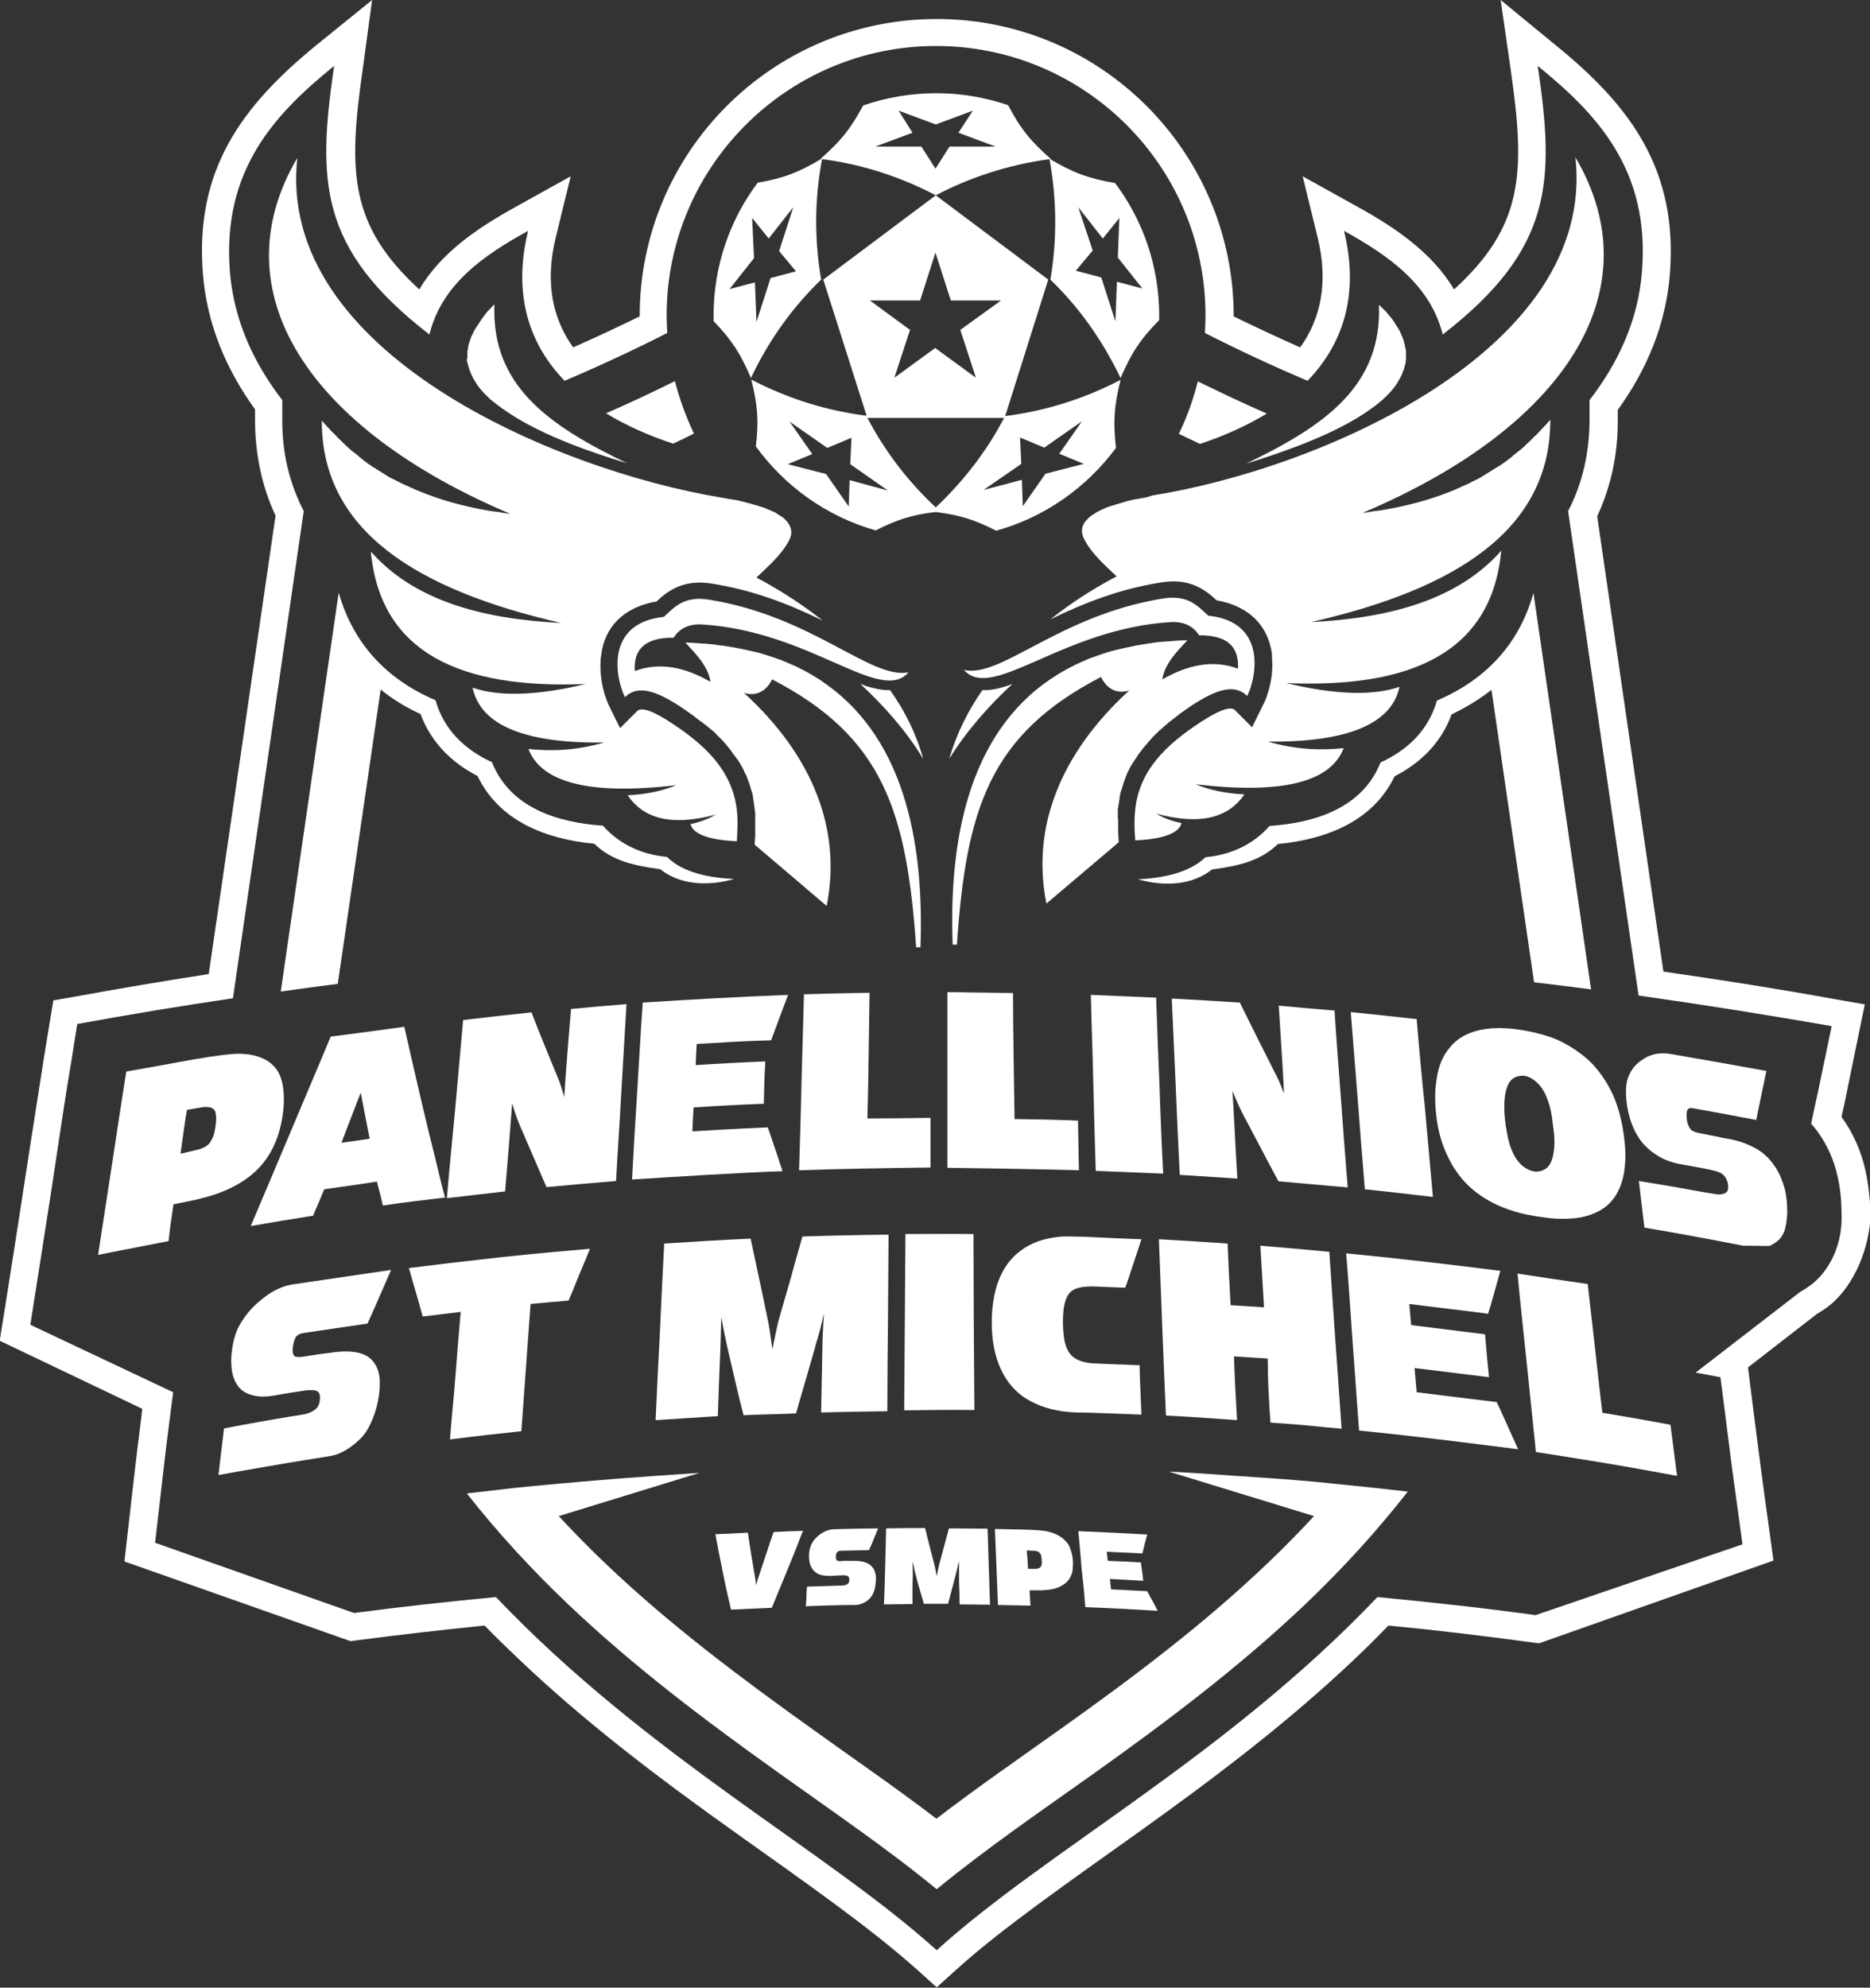 <?xml version="1.0" encoding="utf-8"?>
<!-- Generator: Adobe Illustrator 27.9.0, SVG Export Plug-In . SVG Version: 6.00 Build 0)  -->
<svg version="1.1" id="uuid-820def3a-f605-407e-a225-8978e2398b8a"
	 xmlns="http://www.w3.org/2000/svg" xmlns:xlink="http://www.w3.org/1999/xlink" x="0px" y="0px" viewBox="0 0 610.1 648.3"
	 style="enable-background:new 0 0 610.1 648.3;" xml:space="preserve">
<rect x="0" y="0" width="610.1" height="648.3" fill="#333333" stroke="none"/>
<style type="text/css">
	.st0{fill:#FFFFFF;}
</style>
<g id="uuid-1c80fa12-db9c-4ce1-8ca9-701eb3754ae9">
	<path class="st0" d="M608.6,381.7c-1.4-6.3-4-12.2-7.8-17.4c0.7-3.1,1.4-6.3,2-9.4l5.6-27.3l-9.1-1.6c-18.8-3.4-37.7-6.4-56.6-9.1
		l-21.6-148.5c4.5-9.7,6.8-20.3,6.7-31.5v-3.2c9.5-13.1,15.7-27.9,17-44.2c2.7-33.9-12.6-54.8-37.3-74.8L489.6,0l3.3,22.9
		c4.8,33.4,4.2,50.8-18.5,71.5c-7.1-11.9-18.9-20-31.4-26.9l-18-10l4.9,20c3.6,14.8,0.9,26.6-5.7,35.8c-7.3-3.2-14.5-6.6-21.7-10.1
		c0-0.1,0-0.1,0-0.1c0-53.5-43.4-96.9-96.9-96.9s-96.9,43.4-96.9,96.9c0,0.1,0,0.1,0,0.1c-7.2,3.5-14.4,6.9-21.7,10.1
		c-6.6-9.2-9.3-20.9-5.7-35.8l4.9-20l-18,10c-12.5,6.9-24.4,15-31.4,26.9c-22.7-20.8-23.3-38.2-18.5-71.5L121.4,0l-17.9,14.5
		c-24.7,20.1-40,40.9-37.3,74.8c1.3,16.3,7.5,31.1,17,44.2v3.2c0,11.3,2.2,21.9,6.7,31.5L68.1,317.7c-14.8,2.3-29.7,4.8-44.4,7.5
		l-6.3,1.1l-3.1,18.9c-1.6,10-3.1,20.1-4.7,30.1c-1.5,9.9-3.1,19.9-4.6,29.8l-3.1,19.7l-2,12.5l8.8,4.2l37.7,18l-0.3,2.8
		c-2,15.6-3.7,31.3-5.5,47l9.1,3.2l64.7,22.8l2.1-0.3c13.8-1.8,27.7-3.4,41.6-4.8c3.5,3.6,7.1,7.1,10.8,10.6
		c22.2,21.2,46.4,39.4,71.4,57.2c10.8,7.7,21.6,15.3,32.3,23.2c9.2,6.8,18.4,13.9,26.9,21.5l6.1,5.5l6.1-5.5
		c8.5-7.7,17.7-14.7,26.9-21.5c10.7-7.9,21.5-15.5,32.3-23.2c24.9-17.8,49.1-36,71.4-57.2c3.7-3.5,7.2-7,10.7-10.6
		c15.7,1.5,31.3,3.4,46.9,5.5l2.2,0.3l76.5-27c-2.2-15.9-4.4-31.9-6.4-47.9l-1.9-15.1l22.3-17.3c1.3-0.8,2.6-1.6,3.9-2.6
		c8.7-6.7,13.7-19.8,13.8-30.6C610.1,391,609.6,386.3,608.6,381.7L608.6,381.7z M598.8,408.2c-1.2,3.1-3,6-5.2,8.4h0l0,0
		c-0.9,0.9-1.8,1.8-2.8,2.5c-1.1,0.8-2.2,1.6-3.4,2.2l-34.2,26.4l8.1,1.5l1.7,13.2c0.7,5.5,1.4,11,2.1,16.5l3.4,24.8l-67.5,23.1
		c-16.7-2.3-33.9-4.2-51.6-5.9c-49.6,52.1-108.1,82.8-143.8,115.2c-35.7-32.3-94.2-63.1-143.8-115.2c-15.8,1.5-31.2,3.2-46.3,5.2
		l-64.9-22.9l2.8-24.3c0.6-5.2,1.2-10.3,1.9-15.5l1.2-9.3L9.9,432.1l4-25.5c1.6-10,3.1-19.9,4.6-29.9c1.5-10,3-20.1,4.7-30.1l2-12.6
		c16.9-3.1,33.8-5.9,50.8-8.4l23.1-158.9c-4.7-9.1-7.1-19.1-7-30l0-6.2c-9.5-12.3-15.8-26.2-17.1-41.9c-2.6-33.3,14.8-51.5,34-67.1
		c-5.4,37.4-5.2,59.6,31.1,87.6c4-16.3,17.6-25.8,32.2-33.8c-5.1,20.9,0.4,37,11.9,48.9c11.3-4.8,22.5-10,33.5-15.6
		c-0.1-1.9-0.2-3.8-0.2-5.7c0-48.5,39.4-87.9,87.9-87.9s87.9,39.3,87.9,87.9c0,1.9-0.1,3.8-0.2,5.7c11,5.6,22.2,10.8,33.5,15.6
		c11.5-11.9,17-28,11.9-48.9c14.6,8.1,28.1,17.5,32.2,33.8c36.2-28,36.5-50.2,31-87.6c19.2,15.6,36.7,33.8,34,67.1
		c-1.2,15.6-7.6,29.6-17.1,41.9l0,6.2c0,10.9-2.3,21-7,30l23,158c21,3,42,6.3,63,10l-3.8,18.2c-0.9,4.5-2,9.1-2.9,13.6
		c0.7,0.9,1.5,1.7,2.1,2.6c3.2,4.4,5.3,9.2,6.5,14.5c0.9,3.9,1.3,7.9,1.3,12C601,399.9,600.4,404.1,598.8,408.2L598.8,408.2z"/>
	<path class="st0" d="M282.9,136.1l-0.2-0.5c-12.6-1.6-25.1-5.3-37.6-11.8c2.1,8.3,2.5,13.4,1.5,21.8c9.5,13.1,23.2,22.9,39.1,27.4
		c7.1-3.6,11.9-5.1,19.6-6c7.7,1,12.5,2.4,19.7,6.1c15.9-4.4,29.5-14.1,39.1-27c-1-8.6-0.6-13.8,1.5-22.2
		c-12.5,6.5-25.1,10.2-37.6,11.8l-0.2,0.5L342,91.2l-36.7-27.5l-36.7,27.5L282.9,136.1L282.9,136.1z M277.2,156.6l-0.3,8.6
		l-7.4-10.6l-12.5-3.2l8-3.3l-7.4-10.6l12.3,8.6l7.9-3.3l-0.4,8.6l12.3,8.6L277.2,156.6L277.2,156.6z M333.2,151.3l-0.4-8.6l7.9,3.3
		l12.3-8.6l-7.4,10.6l8,3.3l-12.5,3.2l-7.4,10.6l-0.3-8.6l-12.5,3.3L333.2,151.3L333.2,151.3z M300.2,98l5-15.6l5,15.6l16.4,0
		l-13.3,9.6l5.1,15.6l-13.3-9.7l-13.3,9.7l5.1-15.6L283.8,98L300.2,98L300.2,98z M305.3,136.3h22.3c-5.5,10.5-12.8,20.2-22.3,29.2
		c-9.5-8.9-16.8-18.7-22.3-29.2L305.3,136.3L305.3,136.3z"/>
	<path class="st0" d="M245,123.3c6-12.7,13.8-23.3,22.9-32.1c-2.1-12.4-2.3-25.5,0.3-39.3c13.8,1.8,26,6,37.1,11.8
		c11.1-5.8,23.4-9.9,37.1-11.8c2.5,13.8,2.4,26.8,0.3,39.3c9.1,8.8,16.8,19.4,22.9,32.1c3.5-8.1,6.3-12.5,12.6-18.9
		c0-0.4,0-0.9,0-1.3c0-16.3-5.3-31.3-14.4-43.4c-8.8-1.5-13.7-3.4-21.2-7.8l0.3,0c-6.6-5.8-9.9-9.8-14-17.6
		c-7.4-2.5-15.2-3.9-23.4-3.9s-16.4,1.4-23.9,4c-4.1,7.7-7.4,11.7-13.9,17.4l0.3,0c-7.4,4.4-12.2,6.3-20.8,7.8
		c-9.1,12.1-14.4,27.2-14.4,43.4c0,0.6,0,1.1,0,1.7C238.8,111,241.6,115.3,245,123.3L245,123.3z M351.8,67.6l8,10.2l5.4-6.7
		L364.7,84l8,10.1l-8.3-2.2l-0.5,12.9l-4.6-14.3l-8.3-2.2l5.5-6.6L351.8,67.6L351.8,67.6z M293.2,36.1l12.1,4.5l12.1-4.5l-4.7,7.2
		l12.1,4.5h-15l-4.6,7.2l-4.6-7.2h-15l12.1-4.5L293.2,36.1L293.2,36.1z M245.4,71.1l5.4,6.7l8-10.2l-4.6,14.3l5.5,6.6l-8.3,2.2
		l-4.6,14.3l-0.5-12.9l-8.3,2.2l8-10.1L245.4,71.1L245.4,71.1z"/>
	<path class="st0" d="M280.7,223.1c7.1,6.5,14.8,15,20.5,24.4c-2.3-8.3-6.1-15.8-10.8-22.4c-2.6,0.1-5.3-0.6-7.8-1.3
		C282,223.5,281.3,223.3,280.7,223.1L280.7,223.1z"/>
	<path class="st0" d="M330.3,223.1c-0.7,0.2-1.3,0.5-2,0.7c-2.5,0.8-5.1,1.4-7.8,1.3c-4.6,6.6-8.4,14.1-10.8,22.4
		C315.5,238.1,323.2,229.6,330.3,223.1L330.3,223.1z"/>
	<path class="st0" d="M374.1,162.2c-0.2,0-0.4,0.1-0.5,0.1c-0.4,0.1-0.8,0.1-1.2,0.2c-0.2,0-0.4,0.1-0.6,0.1
		c-0.4,0.1-0.8,0.2-1.2,0.2c-0.1,0-0.3,0.1-0.5,0.1c-0.5,0.1-1.1,0.2-1.6,0.4c0,0-0.1,0-0.1,0c-0.5,0.1-1,0.2-1.4,0.4
		c-0.1,0-0.3,0.1-0.4,0.1c-0.4,0.1-0.7,0.2-1,0.3c-0.1,0-0.3,0.1-0.4,0.1c-0.4,0.1-0.7,0.2-1,0.3c-0.1,0-0.2,0.1-0.3,0.1
		c-0.4,0.1-0.9,0.3-1.3,0.4c0,0-0.1,0-0.1,0c-0.4,0.1-0.7,0.3-1.1,0.4c-0.1,0-0.2,0.1-0.3,0.1c-0.3,0.1-0.6,0.2-0.8,0.4
		c-0.1,0-0.2,0.1-0.3,0.1c-0.3,0.1-0.6,0.3-0.9,0.4c-0.1,0-0.1,0.1-0.2,0.1c-0.3,0.2-0.7,0.3-1,0.5c0,0-0.1,0-0.1,0.1
		c-0.3,0.1-0.5,0.3-0.8,0.5c-0.1,0.1-0.1,0.1-0.2,0.1c-0.2,0.1-0.4,0.3-0.6,0.4c-0.1,0.1-0.1,0.1-0.2,0.1c-0.2,0.2-0.4,0.3-0.6,0.5
		c0,0-0.1,0.1-0.1,0.1c-0.2,0.2-0.4,0.4-0.6,0.6c0,0,0,0,0,0l0,0c-1.9,1.9-2.2,4.2-0.9,6.6c2.6,4.9,6.8,8.4,10.5,12
		c-4.8,2.5-12.9,7.1-21.6,14c11.5-5.6,22.8-9.9,35.9-12c6.7-1.1,11.9,0.2,17,4.6c0.4,0.4,0.9,0.8,1.3,1.2
		c8.8,1.5,15.8,6.5,17.8,15.8c0.1,0.7,0.3,1.4,0.3,2.2c0,0.2,0,0.5,0,0.8c0.3,3.6-0.1,7.4-1.2,10.9c-0.2,0.5-0.3,1.1-0.5,1.6
		c-0.1,0.2-0.2,0.5-0.3,0.8c-0.3,0.8-0.6,1.5-1,2.2l-3.5,7.1l-5.6-5.6c-2.2-2.1-9.5,2.9-11.3,4c-10.5,6.9-19.8,15.2-21.2,28.3
		c-0.4,3.4-0.3,6.8,0,10.2c8.5-0.4,14.1-2.1,15.1-5.6c-3-0.7-5.8-1.6-8.2-3.1c14.9,4,23.7,1,28.7-6.3c-6-0.3-11.3-1.4-15.9-3.3
		c28.8,3.4,44.1-0.9,48.3-11.8c-7.6,0.8-15.7,0.5-24.7-2.1c25.6,0.2,40.3-5.6,42.9-17.9c-8.9,3.1-21.5,2.5-36.9-1.2
		c40.6,1.7,67-9.9,70.1-43.2c-13.9,15.8-35.9,22-62.1,23.3c47.1-10.7,78.2-30,78.1-66c-0.5,0.6-1.1,1.2-1.6,1.8
		c-0.1,0.1-0.3,0.3-0.4,0.4c-0.4,0.4-0.8,0.9-1.2,1.3c-0.1,0.1-0.3,0.3-0.4,0.4c-0.4,0.4-0.8,0.9-1.3,1.3c-0.1,0.1-0.2,0.2-0.4,0.4
		c-0.4,0.4-0.9,0.9-1.3,1.3c-0.1,0.1-0.2,0.2-0.3,0.3c-0.5,0.4-0.9,0.9-1.4,1.3c-0.1,0.1-0.2,0.2-0.3,0.3c-0.5,0.4-1,0.9-1.5,1.3
		c-0.1,0.1-0.2,0.1-0.3,0.2c-0.5,0.4-1,0.8-1.5,1.2c-0.1,0.1-0.2,0.1-0.2,0.2c-0.5,0.4-1,0.8-1.5,1.2c-0.1,0.1-0.2,0.1-0.3,0.2
		c-0.5,0.4-1,0.8-1.5,1.1c-0.1,0.1-0.2,0.1-0.3,0.2c-0.5,0.4-1,0.7-1.5,1c-0.1,0.1-0.2,0.2-0.4,0.2c-0.5,0.3-0.9,0.6-1.4,0.9
		c-0.2,0.1-0.3,0.2-0.5,0.3c-0.4,0.3-0.9,0.5-1.3,0.8c-0.2,0.1-0.4,0.2-0.6,0.4c-0.4,0.2-0.8,0.4-1.1,0.7c-0.3,0.1-0.5,0.3-0.8,0.4
		c-0.3,0.2-0.6,0.4-1,0.5c-0.3,0.2-0.7,0.4-1,0.5c-0.2,0.1-0.5,0.2-0.7,0.4c-0.4,0.2-0.8,0.4-1.3,0.6c-0.2,0.1-0.3,0.2-0.5,0.2
		c-0.5,0.2-1,0.5-1.5,0.7c-0.1,0-0.2,0.1-0.2,0.1c-0.6,0.3-1.2,0.5-1.8,0.8l0,0c-7.2,3-14.9,5.1-23.1,6.5c0,0,0,0-0.1,0
		c-0.7,0.1-1.4,0.2-2,0.3c-0.1,0-0.2,0-0.3,0c-0.6,0.1-1.2,0.2-1.9,0.3c-0.1,0-0.3,0-0.4,0.1c-0.8,0.1-1.5,0.2-2.2,0.3
		c65.8-27.8,95.2-72.4,69.5-116c7,63.2-84.2,101.8-138.1,110.3C375.2,161.9,374.6,162,374.1,162.2L374.1,162.2z"/>
	<path class="st0" d="M447.5,133.2L447.5,133.2L447.5,133.2c0.4-0.3,0.7-0.5,1.1-0.8c0,0,0,0,0,0c0.3-0.3,0.7-0.5,1-0.8c0,0,0,0,0,0
		c0.3-0.3,0.6-0.5,1-0.8c0,0,0,0,0,0c0.3-0.3,0.6-0.5,0.9-0.8c0,0,0,0,0.1-0.1c0.3-0.3,0.6-0.5,0.8-0.8c0,0,0-0.1,0.1-0.1
		c0.3-0.3,0.5-0.5,0.8-0.8c0,0,0-0.1,0.1-0.1c0.2-0.3,0.5-0.5,0.7-0.8c0,0,0.1-0.1,0.1-0.1c0.2-0.3,0.4-0.5,0.6-0.8
		c0,0,0.1-0.1,0.1-0.1c0.2-0.3,0.4-0.5,0.6-0.8c0-0.1,0.1-0.1,0.1-0.2c0.2-0.3,0.4-0.5,0.5-0.8c0-0.1,0.1-0.1,0.1-0.2
		c0.2-0.3,0.3-0.5,0.5-0.8c0-0.1,0.1-0.1,0.1-0.2c0.1-0.3,0.3-0.5,0.4-0.8c0-0.1,0.1-0.1,0.1-0.2c0.1-0.3,0.2-0.5,0.3-0.8
		c0-0.1,0.1-0.2,0.1-0.2c0.1-0.3,0.2-0.5,0.3-0.8c0-0.1,0-0.2,0.1-0.3c0.1-0.2,0.1-0.5,0.2-0.8c0-0.1,0-0.2,0.1-0.3
		c0.1-0.2,0.1-0.5,0.2-0.8c0-0.1,0-0.2,0-0.3c0-0.2,0.1-0.5,0.1-0.8c0-0.1,0-0.2,0-0.3c0-0.2,0-0.5,0-0.7c0-0.1,0-0.2,0-0.4
		c0-0.2,0-0.5,0-0.7c0-0.1,0-0.2,0-0.4c0-0.2,0-0.5-0.1-0.7c0-0.1,0-0.3-0.1-0.4c0-0.2-0.1-0.5-0.1-0.7c0-0.2-0.1-0.3-0.1-0.4
		c0-0.2-0.1-0.5-0.2-0.7c0-0.2-0.1-0.3-0.1-0.5c-0.1-0.2-0.1-0.5-0.2-0.7c-0.1-0.2-0.1-0.3-0.2-0.5c-0.1-0.2-0.2-0.4-0.3-0.7
		c-0.1-0.2-0.2-0.3-0.2-0.5c-0.1-0.2-0.2-0.4-0.3-0.7c-0.1-0.2-0.2-0.4-0.3-0.5c-0.1-0.2-0.2-0.4-0.4-0.7c-0.1-0.2-0.2-0.4-0.4-0.6
		c-0.1-0.2-0.3-0.4-0.4-0.7c-0.1-0.2-0.3-0.4-0.4-0.6c-0.1-0.2-0.3-0.4-0.4-0.6c-0.2-0.2-0.3-0.4-0.5-0.7c-0.2-0.2-0.3-0.4-0.5-0.6
		c-0.2-0.2-0.4-0.4-0.6-0.7c-0.2-0.2-0.3-0.4-0.5-0.6c-0.2-0.3-0.5-0.6-0.8-0.8c-0.1-0.2-0.3-0.3-0.4-0.4c-0.4-0.4-0.9-0.9-1.3-1.3
		c1,26.4-17.5,39.4-43.3,51.8C417.2,147.9,435.6,141.9,447.5,133.2L447.5,133.2z"/>
	<path class="st0" d="M152.3,117.2c0,0.2,0.1,0.5,0.1,0.7c0,0.1,0,0.2,0.1,0.3c0,0.2,0.1,0.5,0.2,0.8c0,0.1,0,0.2,0.1,0.3
		c0.1,0.2,0.1,0.5,0.2,0.8c0,0.1,0.1,0.2,0.1,0.3c0.1,0.3,0.2,0.5,0.3,0.8c0,0.1,0.1,0.2,0.1,0.2c0.1,0.3,0.2,0.5,0.3,0.8
		c0,0.1,0.1,0.2,0.1,0.2c0.1,0.3,0.3,0.5,0.4,0.8c0,0.1,0.1,0.1,0.1,0.2c0.1,0.3,0.3,0.5,0.5,0.8c0,0.1,0.1,0.1,0.1,0.2
		c0.2,0.3,0.3,0.5,0.5,0.8c0,0.1,0.1,0.1,0.1,0.2c0.2,0.3,0.4,0.5,0.6,0.8c0,0.1,0.1,0.1,0.1,0.1c0.2,0.3,0.4,0.5,0.6,0.8
		c0,0,0.1,0.1,0.1,0.1c0.2,0.3,0.5,0.5,0.7,0.8c0,0,0.1,0.1,0.1,0.1c0.2,0.3,0.5,0.5,0.8,0.8c0,0,0.1,0.1,0.1,0.1
		c0.3,0.3,0.6,0.6,0.8,0.8c0,0,0,0,0.1,0.1c0.3,0.3,0.6,0.6,0.9,0.8c0,0,0,0,0.1,0c0.3,0.3,0.6,0.6,1,0.8c0,0,0,0,0,0
		c0.3,0.3,0.7,0.6,1,0.8c0,0,0,0,0,0c0.9,0.7,1.7,1.3,2.7,1.9l0,0l0.1,0.1l0,0c11.9,8.1,29,13.7,39.2,16.8
		c-25.8-12.4-44.3-25.4-43.3-51.8c-0.5,0.4-0.9,0.9-1.3,1.3c-0.1,0.1-0.2,0.3-0.4,0.4c-0.3,0.3-0.6,0.6-0.8,0.9
		c-0.2,0.2-0.3,0.3-0.4,0.5c-0.2,0.2-0.4,0.5-0.6,0.8c-0.2,0.2-0.3,0.4-0.4,0.6c-0.2,0.2-0.4,0.4-0.5,0.7c-0.1,0.2-0.3,0.4-0.4,0.6
		c-0.1,0.2-0.3,0.4-0.4,0.6c-0.1,0.2-0.2,0.4-0.4,0.6s-0.3,0.4-0.4,0.6s-0.2,0.4-0.4,0.6c-0.1,0.2-0.2,0.4-0.3,0.6
		c-0.1,0.2-0.2,0.4-0.3,0.7c-0.1,0.2-0.2,0.4-0.3,0.5c-0.1,0.2-0.2,0.4-0.3,0.7c-0.1,0.2-0.1,0.3-0.2,0.5c-0.1,0.2-0.1,0.4-0.2,0.7
		c-0.1,0.2-0.1,0.3-0.2,0.5c-0.1,0.2-0.1,0.5-0.2,0.7c0,0.2-0.1,0.3-0.1,0.5c-0.1,0.2-0.1,0.5-0.1,0.7c0,0.2-0.1,0.3-0.1,0.4
		c0,0.2-0.1,0.5-0.1,0.7c0,0.1,0,0.3,0,0.4c0,0.2,0,0.5,0,0.7c0,0.1,0,0.2,0,0.4c0,0.2,0,0.5,0,0.7
		C152.3,117,152.3,117.1,152.3,117.2L152.3,117.2z"/>
	<path class="st0" d="M166.5,167.6c-0.8-0.1-1.5-0.2-2.2-0.3c-0.1,0-0.3,0-0.4-0.1c-0.6-0.1-1.3-0.2-1.9-0.3c-0.1,0-0.2,0-0.3,0
		c-0.7-0.1-1.4-0.2-2-0.3c0,0,0,0-0.1,0c-8.2-1.4-15.9-3.5-23.1-6.5c0,0,0,0,0,0c-0.6-0.2-1.2-0.5-1.8-0.8c-0.1,0-0.2-0.1-0.3-0.1
		c-0.5-0.2-1-0.5-1.5-0.7c-0.2-0.1-0.4-0.2-0.5-0.2c-0.4-0.2-0.8-0.4-1.3-0.6c-0.2-0.1-0.5-0.3-0.8-0.4c-0.3-0.2-0.7-0.4-1-0.5
		c-0.3-0.2-0.6-0.4-1-0.5c-0.3-0.1-0.5-0.3-0.8-0.4c-0.4-0.2-0.8-0.4-1.2-0.7c-0.2-0.1-0.4-0.2-0.6-0.4c-0.4-0.3-0.9-0.5-1.3-0.8
		c-0.2-0.1-0.3-0.2-0.5-0.3c-0.5-0.3-0.9-0.6-1.4-0.9c-0.1-0.1-0.2-0.2-0.4-0.2c-0.5-0.3-1-0.7-1.5-1c-0.1-0.1-0.2-0.1-0.3-0.2
		c-0.5-0.4-1-0.7-1.5-1.1c-0.1-0.1-0.2-0.1-0.2-0.2c-0.5-0.4-1-0.8-1.5-1.2c-0.1-0.1-0.2-0.1-0.2-0.2c-0.5-0.4-1-0.8-1.5-1.2
		c-0.1-0.1-0.2-0.1-0.3-0.2c-0.5-0.4-1-0.8-1.5-1.3c-0.1-0.1-0.2-0.2-0.3-0.3c-0.5-0.4-0.9-0.9-1.4-1.3c-0.1-0.1-0.2-0.2-0.3-0.3
		c-0.4-0.4-0.9-0.9-1.3-1.3c-0.1-0.1-0.2-0.2-0.4-0.4c-0.4-0.4-0.8-0.9-1.3-1.3c-0.1-0.1-0.3-0.3-0.4-0.4c-0.4-0.4-0.8-0.9-1.2-1.3
		c-0.1-0.1-0.3-0.3-0.4-0.4c-0.5-0.6-1.1-1.2-1.6-1.8c-0.1,35.9,31,55.2,78.1,66c-26.2-1.3-48.2-7.5-62.1-23.3
		c3.1,33.2,29.5,44.9,70.1,43.2c-15.4,3.7-27.9,4.3-36.9,1.2c2.6,12.4,17.3,18.2,42.9,17.9c-9.1,2.6-17.1,2.9-24.7,2.1
		c4.2,10.8,19.5,15.2,48.3,11.8c-4.6,1.9-9.9,3-15.9,3.3c5,7.4,13.9,10.3,28.7,6.3c-2.5,1.5-5.3,2.5-8.2,3.1
		c0.9,3.5,6.6,5.2,15.1,5.6c0.2-3.4,0.4-6.8,0-10.2c-1.5-13.1-10.7-21.4-21.2-28.3c-1.7-1.1-9.1-6.1-11.3-4l-5.6,5.6l-3.5-7.1
		c-0.3-0.7-0.7-1.4-0.9-2.2c-0.1-0.2-0.2-0.5-0.3-0.8c-0.2-0.5-0.4-1-0.5-1.6c-1-3.5-1.4-7.4-1.1-10.9c0-0.2,0-0.5,0.1-0.7
		c0.1-0.7,0.2-1.5,0.3-2.2c1.9-9.3,8.9-14.3,17.8-15.8c0.4-0.4,0.9-0.8,1.3-1.2c5.1-4.4,10.3-5.7,17-4.6c13.1,2.1,24.4,6.4,35.9,12
		c-8.6-6.8-16.8-11.5-21.6-14c3.7-3.6,7.9-7.1,10.6-12c1.3-2.4,0.9-4.7-0.9-6.6l0,0c0,0,0,0,0,0c-0.2-0.2-0.4-0.4-0.6-0.6
		c0,0-0.1,0-0.1-0.1c-0.2-0.2-0.4-0.3-0.6-0.5c-0.1-0.1-0.1-0.1-0.2-0.1c-0.2-0.1-0.4-0.3-0.6-0.4c-0.1,0-0.1-0.1-0.2-0.1
		c-0.2-0.2-0.5-0.3-0.8-0.5c0,0-0.1,0-0.1-0.1c-0.3-0.2-0.6-0.4-1-0.5c-0.1,0-0.1-0.1-0.2-0.1c-0.3-0.1-0.6-0.3-0.9-0.4
		c-0.1,0-0.2-0.1-0.3-0.1c-0.3-0.1-0.6-0.2-0.8-0.4c-0.1,0-0.2-0.1-0.3-0.1c-0.4-0.1-0.7-0.3-1.1-0.4c0,0-0.1,0-0.1,0
		c-0.4-0.1-0.9-0.3-1.3-0.4c-0.1,0-0.2-0.1-0.3-0.1c-0.3-0.1-0.7-0.2-1-0.3c-0.1,0-0.3-0.1-0.4-0.1c-0.3-0.1-0.7-0.2-1-0.3
		c-0.1,0-0.3-0.1-0.4-0.1c-0.5-0.1-0.9-0.2-1.4-0.4c0,0-0.1,0-0.1,0c-0.5-0.1-1-0.2-1.6-0.4c-0.1,0-0.3-0.1-0.5-0.1
		c-0.4-0.1-0.8-0.2-1.2-0.2c-0.2,0-0.4-0.1-0.6-0.1c-0.4-0.1-0.8-0.1-1.2-0.2c-0.2,0-0.4-0.1-0.5-0.1c-0.6-0.1-1.2-0.2-1.8-0.3
		C181.2,153.3,90,114.8,97,51.5C71.3,95.2,100.7,139.8,166.5,167.6L166.5,167.6z"/>
	<path class="st0" d="M462.2,332.4c-7.2-0.8-14.4-1.6-21.5-2.3c0.8,9.6,1.5,19.3,2.3,28.9c0.7,9.6,1.5,19.2,2.3,28.9
		c7.4,0.8,14.8,1.6,22.2,2.5c-0.9-9.6-1.7-19.3-2.6-29C463.9,351.8,463,342.1,462.2,332.4L462.2,332.4z"/>
	<path class="st0" d="M414.5,464c2.5,0.2,6.4,0.4,11.6,0.9c5.1,0.5,9,0.9,11.6,1.1c-0.2-2.8-0.6-8.9-1.3-18.6
		c-0.7-9.6-1.6-22.6-2.7-39.1c-7.5-0.7-15-1.4-22.5-2c0.4,6.7,0.8,13.4,1.2,20.1c-3.6-0.2-7.4-0.5-10.9-0.7
		c-0.4-6.7-0.7-13.4-1-20.1c-7.5-0.5-14.9-1-22.4-1.4c0.4,9.6,0.7,19.1,1.1,28.7c0.5,12.8,0.9,22.4,1.2,28.8
		c7.7,0.4,15.4,0.9,23.2,1.5c-0.4-6.9-0.8-13.9-1-20.8c3.6,0.2,7.2,0.5,11,0.7C413.6,450.1,414,457,414.5,464L414.5,464z"/>
	<path class="st0" d="M207.9,355.9c-0.6,9.6-1.2,19.2-1.7,28.8c16.4-1,32.7-2.1,49.1-2.7c-2.8-8.6-4.5-13.4-4.8-14.3
		c-1.8,0.1-10,0.4-24.6,1.3c0.1-2.6,0.2-5.2,0.4-7.8c7.6-0.5,15.2-0.9,22.9-1.2c0.1-4.6,0.2-9.2,0.5-13.8
		c-7.6,0.3-15.1,0.7-22.7,1.2c0-2.3,0.2-4.6,0.3-6.9c2.7-0.1,6.7-0.4,12.1-0.7c5.4-0.3,9.4-0.4,12.2-0.5c1.1-3,2.9-7.9,5.5-14.8
		c-15.8,0.6-31.6,1.5-47.4,2.5C209,336.7,208.5,346.3,207.9,355.9L207.9,355.9z"/>
	<path class="st0" d="M361.9,461c4.7,0.2,8.2,0.3,10.5,0.4c-0.2-5.4-0.5-10.8-0.6-16.1c-1,0-3.5-0.2-7.4-0.3c-3-0.1-5.5-0.2-7.5-0.3
		c-3.2-0.2-5.5-1-6.9-2.2c-1.5-1.3-2.5-3.4-2.9-6.4c-0.4-3.1-0.4-6.1-0.1-9c0.4-2.9,1.2-4.9,2.6-6c1.3-1,3.5-1.5,6.6-1.5
		c1.4,0,3.1,0.1,5.4,0.2c2.7,0.1,4.6,0.2,5.5,0.2c0.8-2,1.6-4.6,2.7-7.9c1.4-4.1,2.2-6.8,2.6-7.9c-6.1-0.2-12.2-0.5-18.2-0.8
		c-4.5-0.1-7.4-0.2-8.6,0c-5.1,0.5-9.3,2-12.7,4.6c-3.1,2.3-5.4,5.4-7,9.4c-1.7,4.4-2.5,9.6-2.3,15.8c0.2,5.9,1.5,10.9,3.8,15.1
		c2.1,3.7,4.9,6.6,8.6,8.6c4.2,2.3,9.2,3.6,15.1,3.8C354.8,460.7,358.3,460.9,361.9,461L361.9,461z"/>
	<path class="st0" d="M378.3,354.1c-0.4-9.5-0.8-19.1-1.1-28.7c-7.1-0.3-14.2-0.6-21.3-0.9c0.2,9.6,0.6,19.1,0.8,28.7
		c0.2,9.5,0.5,19.1,0.8,28.7c7.3,0.3,14.6,0.6,22,0.9C379,373.3,378.6,363.7,378.3,354.1L378.3,354.1z"/>
	<path class="st0" d="M295.2,431.3c-0.1,9.6-0.1,19.1-0.2,28.7c7.6-0.1,15.4-0.2,22.9-0.1c-0.1-9.6-0.1-19.1-0.2-28.7
		c0-9.5-0.1-19.1-0.1-28.7c-7.4-0.1-14.9,0-22.2,0C295.3,412.2,295.3,421.8,295.2,431.3L295.2,431.3z"/>
	<path class="st0" d="M351.7,365.5c-7-0.3-13.8-0.4-20.7-0.5c-0.1-6.8-0.2-13.7-0.3-20.5c-0.1-6.9-0.2-13.7-0.2-20.6
		c-7.1-0.1-14.2-0.2-21.4-0.3v57.3c14.3,0.2,28.5,0.4,42.9,0.8C351.9,376.3,351.8,370.9,351.7,365.5L351.7,365.5z"/>
	<path class="st0" d="M289.7,431.4c0.1-9.5,0.1-19.1,0.2-28.7c-9.4,0.1-18.7,0.3-28.1,0.6c-0.9,3.3-2.3,7.9-3.9,13.9
		c-1.9,6.5-3.2,11.1-4,13.9c-0.5,2.4-1.2,5.3-1.9,9c-0.6-4.1-1-7.5-1.6-10.1c-0.6-2.9-2.4-11.6-5.5-26c-9.4,0.4-18.8,1-28.2,1.6
		c-0.5,9.6-1,19.2-1.4,28.8c-0.5,9.6-1,19.2-1.4,28.8c6.8-0.4,13.6-0.9,20.3-1.3c0.2-7,0.5-14.1,0.8-21.2c0.1-2.3,0.2-6,0.3-11.1
		c1,5.4,2.1,10.4,3.2,15c1.4,6.1,2.7,11.7,4.1,17c1.9-0.1,4.8-0.2,8.6-0.3s6.7-0.2,8.5-0.3c4.6-15.8,6.8-23.5,6.6-23
		c0.8-2.3,1.6-5.5,2.5-9.6c-0.3,5.1-0.5,9-0.5,11.4c-0.1,7-0.3,13.9-0.4,20.9c7.2-0.2,14.4-0.3,21.6-0.4
		C289.5,450.5,289.6,441,289.7,431.4L289.7,431.4z"/>
	<path class="st0" d="M283.4,344.4c0.1-6.8,0.2-13.7,0.3-20.6c-7.1,0.1-14.2,0.3-21.4,0.5c-0.3,9.6-0.5,19.1-0.8,28.7
		c-0.2,9.6-0.5,19.1-0.8,28.7c14.2-0.5,28.5-0.7,42.9-0.9v-16.2c-6.9,0.1-13.7,0.2-20.6,0.2C283.2,358.1,283.3,351.2,283.4,344.4
		L283.4,344.4z"/>
	<path class="st0" d="M437.5,358.5c-0.7-9.6-1.5-19.3-2.1-28.9c-6.1-0.5-12.2-1-18.2-1.6c1,15.5,1.6,25,1.7,28.7
		c-1-2.8-2.1-5.3-3.3-7.5c-3.7-7.3-7.4-14.7-11.1-22.2c-7.4-0.5-14.8-0.9-22.2-1.3c0.4,9.6,0.9,19.2,1.3,28.8
		c0.4,9.6,0.8,19.1,1.3,28.7c6.3,0.4,12.5,0.8,18.8,1.2c-0.6-9.5-1-19.1-1.6-28.6c1.2,3,2.4,5.7,3.6,8c2.5,4.6,6.2,11.8,11.4,21.5
		c7.5,0.7,15.1,1.3,22.6,2C438.9,377.7,438.2,368.1,437.5,358.5L437.5,358.5z"/>
	<path class="st0" d="M145.1,390.7L145.1,390.7C145.1,390.8,145.1,390.8,145.1,390.7z"/>
	<path class="st0" d="M131.9,334.9c-8,1.1-16,2.2-24,3.2c-6,14.4-11.3,26.7-15.6,37c-4.3,10.3-7.9,18.6-10.5,24.8
		c6.8-1.2,13.6-2.3,20.4-3.4c0.3-1,1-2.4,1.8-4.3c0.8-2,1.4-3.4,1.8-4.3c5.7-0.8,11.5-1.6,17.2-2.5c0.2,1,0.5,2.3,1,3.9
		c0.5,2.2,0.8,3.5,0.9,3.9c6.7-1,13.6-1.8,20.3-2.6c-0.2-0.6-1.3-4.8-3.2-12.9C139.6,368.5,136.3,354.2,131.9,334.9L131.9,334.9z
		 M111.4,372.7c3-7.7,5-13.1,6.3-16.3c0.6,3.3,1.6,8.3,2.9,15C117.6,371.9,114.5,372.3,111.4,372.7L111.4,372.7z"/>
	<path class="st0" d="M146.8,469.5c7.8-1,15.6-1.9,23.3-2.7c0.5-6.9,1-13.8,1.5-20.7c0.5-6.9,1-13.8,1.5-20.8
		c4.1-0.4,8.3-0.7,12.4-1.1c0.8-1.9,2-4.7,3.5-8.5c1.6-3.7,2.7-6.5,3.5-8.4c-5.6,0.5-15.5,1.3-29.5,2.8c-12.6,1.4-22.5,2.6-29.6,3.5
		c2.9,10,4.4,15.3,4.5,15.8c4.2-0.5,8.3-1,12.4-1.5c-0.6,7-1.2,13.9-1.7,20.8S147.3,462.6,146.8,469.5L146.8,469.5z"/>
	<path class="st0" d="M98.9,434.8c7-1,14-2.1,21-3.1c0.7-1.5,3.3-7.3,7.7-17.5c-10.9,1.6-21.7,3.2-32.6,4.8c-3.6,0.7-7,2.5-10.2,5.3
		c-2.3,1.9-4.1,3.9-5.5,6.1c-1.6,2.2-2.6,4.7-3.2,7.5c-0.5,2.6-0.8,5.1-0.6,7.4c0.1,2.7,0.8,4.8,1.9,6.4c1,1.6,2.5,2.6,4.4,3.2
		c2.1,0.7,4.6,0.8,7.5,0.3c1.8-0.3,3.5-0.6,5.2-0.9c2.2-0.3,3.9-0.6,5.2-0.8c1.7-0.2,3-0.1,3.7,0.2c0.7,0.4,1,1,1,2.1
		c0,1.4-0.3,2.5-1,3.4c-0.7,0.8-1.8,1.4-3.3,1.9c-0.2,0.1-2,0.4-5.2,0.9c-7.3,1.2-14.6,2.5-21.8,3.9c-0.6,5.1-1.3,10.2-1.8,15.2
		l7.2-1.3c9.6-1.7,19.1-3.3,28.7-4.8c3.2-0.4,6.4-2.1,9.7-5.1c1.2-1,2.3-2.4,3.2-4c1.1-2,2-4.2,2.7-6.7c0.7-2.7,1.1-5.2,1.1-7.6
		c0.1-2.9-0.5-5.2-1.7-6.9c-1-1.6-2.6-2.7-4.6-3.3c-2.1-0.6-4.9-0.8-8.2-0.4c-1.3,0.2-3.1,0.4-5.3,0.7c-2.5,0.4-4.2,0.6-5.2,0.8
		c-1.3,0.2-2.2,0.1-2.7-0.1c-0.6-0.4-0.8-1.2-0.7-2.6c0.2-1.7,0.5-2.9,1-3.7C96.9,435.5,97.7,435,98.9,434.8L98.9,434.8z"/>
	<path class="st0" d="M184.1,357.8c-0.8-2.7-1.5-5-2.4-7c-2.8-6.8-5.6-13.6-8.3-20.6c-7.5,0.8-14.9,1.6-22.3,2.5
		c-0.9,9.7-1.7,19.4-2.6,29.1c-0.9,9.7-1.9,19.3-2.7,29c6.3-0.7,12.7-1.5,19-2.2c0.8-9.6,1.6-19.2,2.3-28.8c0.8,2.9,1.7,5.4,2.6,7.5
		c1.9,4.3,4.7,11,8.6,19.9c7.6-0.7,15.2-1.4,22.7-2c0.5-9.6,1.2-19.2,1.7-28.8c0.6-9.6,1.1-19.2,1.7-28.9c-6.1,0.5-12.1,1-18.1,1.6
		C185,344.5,184.3,354.1,184.1,357.8L184.1,357.8z"/>
	<path class="st0" d="M56.6,392.8c5-1,8.1-1.6,8.9-1.9c5.8-1.4,10.5-3.4,14.4-6.1c3.7-2.5,6.5-5.6,8.6-9.4c2.3-4.2,3.7-9.3,4.1-15.2
		c0.1-3-0.1-5.6-0.7-7.7c-0.5-1.9-1.3-3.4-2.5-4.7c-1.2-1.3-2.8-2.3-4.7-3c-1.9-0.7-4.2-1.1-6.9-1.1c-2.5,0-7.6,0.6-15.5,2
		c-7.1,1.3-14.1,2.6-21.1,3.8c-1.6,10-3.1,20-4.6,29.9c-1.5,10-3.1,19.9-4.6,29.9l0,0l0,0l7.1-1.4c5.3-1,10.6-2.1,15.9-3.1
		C55.4,400.9,56,396.9,56.6,392.8L56.6,392.8z M61,362c3.4-0.6,5.2-0.9,5.3-0.9c1.4-0.1,2.6,0,3.1,0.5c0.8,0.4,1,1.3,1.1,2.5
		c0.1,1.2-0.1,2.7-0.4,4.6c-0.3,1.8-1,3.1-1.7,4.1c-0.8,1-1.9,1.6-3.5,2.1c-0.5,0.1-2.5,0.6-6,1.4C59.8,370,60.4,365.2,61,362
		L61,362z"/>
	<path class="st0" d="M462.2,454.1c-0.2-2.6-0.5-5.2-0.7-7.9c8,1,16.1,2,24.3,3c-0.5-4.6-0.9-9.3-1.3-14c-8-1-16.1-2-24.1-3
		c-0.2-2.3-0.4-4.6-0.6-6.9c2.9,0.4,7.2,0.9,12.9,1.6c5.7,0.7,10,1.2,12.8,1.6c0.9-2.8,2.2-7.5,4-14c-16.8-2.1-33.5-4.1-50.3-5.7
		c0.8,9.6,1.4,19.2,2.1,28.9c0.7,9.6,1.4,19.2,2.1,28.9c17.3,1.7,34.6,3.9,51.9,6.1c-4.2-9.3-6.5-14.5-7-15.4
		C486.3,457.1,477.6,456,462.2,454.1L462.2,454.1z"/>
	<path class="st0" d="M508,339.1c-3.6-1.5-7.8-2.6-12.6-3.3c-2.1-0.3-3.5-0.4-4-0.4c-3.1-0.2-5.9,0-8.3,0.5
		c-4.3,0.9-7.8,2.8-10.1,5.8c-2.3,2.6-3.7,6.1-4.3,10.3c-0.7,4.2-0.6,8.8,0.2,14.1c0.7,4.4,2,8.3,3.8,11.8c1.9,3.9,4.5,7.3,7.8,10.1
		c3.7,3.1,8.2,5.5,13.5,7.1c2.5,0.8,5.9,1.5,10,2c2.4,0.4,4.9,0.5,7.4,0.4c3.2-0.1,5.9-0.6,8.3-1.6c3.4-1.3,6.1-3.5,7.8-6.6
		c2.2-3.8,3.1-8.9,2.7-15.2c-0.5-6.2-1.7-11.8-3.9-16.9c-2.1-4.5-4.8-8.4-8.1-11.5C515.2,343.1,511.8,340.8,508,339.1L508,339.1z
		 M506.9,375.7c-0.3,2.2-0.9,3.8-1.9,4.9c-0.9,0.9-2,1.4-3.3,1.5c-1.2,0.1-2.4-0.2-3.8-1c-1.3-0.8-2.3-1.8-3.2-3.1
		c-1.3-2-2.4-4.8-3-8.3c-0.7-3.5-1-6.8-0.9-9.9c0.1-3,0.7-5.2,1.6-6.7c0.9-1.4,2.2-2.1,3.9-2.2c1.3-0.2,3,0.4,4.6,1.7
		c1.5,1.2,2.8,3,3.7,5.3c1,2.4,1.7,5.3,2,8.7C507.2,370.3,507.3,373.4,506.9,375.7L506.9,375.7z"/>
	<path class="st0" d="M578.6,379.8c-1.4-2-3.3-3.8-5.4-5c-2.4-1.4-5.1-2.5-8.5-3.2c-1.3-0.2-3-0.5-5.1-1c-2.5-0.5-4.2-0.8-5.1-1
		c-1.3-0.3-2.1-0.6-2.7-1c-0.6-0.6-1.1-1.6-1.4-3c-0.2-1.7-0.2-2.8,0.1-3.5c0.2-0.6,0.9-0.8,2-0.6c6.8,1.2,13.7,2.5,20.5,3.8
		c0.2-1.4,1.4-6.7,3.3-16c-10.6-1.9-21.1-3.8-31.7-5.6c-3.4-0.5-6.4,0.2-9,2.1c-1.8,1.2-3.1,2.7-3.9,4.5c-1,1.8-1.3,4-1.2,6.8
		c0.1,2.5,0.5,5,1.2,7.4c0.8,2.8,2,5.3,3.5,7.4c1.5,2,3.3,3.6,5.4,4.9c2.1,1.4,4.8,2.4,7.6,2.9c1.7,0.3,3.4,0.6,5,0.9
		c2.1,0.4,3.8,0.7,5.1,1c1.7,0.4,3,0.8,3.7,1.4c0.8,0.6,1.2,1.4,1.6,2.5c0.4,1.5,0.3,2.6-0.2,3.2c-0.5,0.6-1.5,0.9-2.8,0.9
		c-0.2,0-2-0.3-5-0.8c-7-1.3-14-2.5-20.9-3.6c0.6,5.1,1.2,10.1,1.8,15.2c10.7,1.8,21.4,3.8,32.2,5.9l8.5,0.1
		c0.5-0.2,0.9-0.4,1.4-0.7l0.1-0.1h0c0.4-0.2,0.8-0.5,1.2-0.8c0.9-0.7,1.6-1.7,2.2-3.1c0.6-1.7,0.9-3.8,1-6.2c0-2.6-0.2-5.2-0.8-7.7
		C581.4,384.7,580.3,382,578.6,379.8L578.6,379.8z"/>
	<path class="st0" d="M547.1,481c-0.7-5.4-1.4-10.9-2.1-16.3c-7.5-1.4-14.9-2.7-22.2-3.9c-0.9-7-1.6-14-2.4-21c-0.8-7-1.6-14-2.4-21
		c-7.6-1.1-15.3-2.2-22.9-3.4c0.9,9.7,2,19.4,3,29.1c1,9.7,2,19.4,3,29.1c12.8,2,25.6,4,38.5,6.4l7.1,1.3c0.2,0,0.3,0,0.5,0.1
		C547.1,481.3,547.1,481.2,547.1,481L547.1,481L547.1,481L547.1,481z"/>
	<path class="st0" d="M413.3,134.9c-7.6-3.3-15.1-6.9-22.5-10.5c-1.5,5.9-3.5,11.6-6.2,17.1c2.3,1.1,4.6,2.2,6.9,3.3
		C399.3,142.2,406.7,138.9,413.3,134.9L413.3,134.9z"/>
	<path class="st0" d="M226.4,141.4c-2.6-5.5-4.7-11.2-6.2-17.1c-7.4,3.7-14.9,7.2-22.5,10.5c6.6,4,14,7.3,21.9,9.9
		C221.8,143.7,224.1,142.6,226.4,141.4L226.4,141.4z"/>
	<path class="st0" d="M124.2,224.9c3.8,3.1,8.2,5.8,13,8c3.4,9.1,10,15.8,18.6,20.2c7.1,14.8,22.4,20.6,38.1,22.1
		c5.8,5.7,13.4,7.2,21.5,8.3c6.1,4.9,15,5.8,24.1,3.2c-7.6-0.4-16.4-1.8-21.9-7.2c-8.2-0.8-15.4-4-20.9-10.2
		c-14.8-1-30.3-5.8-36.2-20.7c-8.9-4.1-15.7-10.6-18.4-20.2c-16.4-7-27-18.9-31.6-35.1L91.6,323.4c6.2-0.9,12.4-1.7,18.6-2.5
		L124.2,224.9L124.2,224.9z"/>
	<path class="st0" d="M468.8,228.5c-2.7,9.6-9.5,16.1-18.4,20.2c-5.9,14.9-21.5,19.7-36.2,20.7c-5.5,6.2-12.7,9.4-20.9,10.2
		c-5.6,5.3-14.3,6.8-22,7.2c9.1,2.6,18,1.7,24.1-3.2c8.1-1.1,15.7-2.6,21.5-8.3c15.6-1.5,31-7.3,38.1-22.1
		c8.6-4.4,15.3-11.1,18.6-20.2c4.8-2.3,9.2-5,13-8l13.9,95.4c6.2,0.7,12.4,1.5,18.6,2.3l-18.8-129.3
		C495.8,209.6,485.2,221.5,468.8,228.5L468.8,228.5z"/>
	<path class="st0" d="M439.9,484.4l-4-0.4c-3.8-0.4-7.7-0.8-11.5-1.1c-2.5-0.2-5.1-0.4-7.6-0.6l-14.7-1c-6.9-0.5-13.8-1-20.7-1.3
		l47.3,14.5c-5,5.4-10.2,10.7-15.7,15.9c-20.7,19.7-43.6,36.9-66.8,53.4c-13.6,9.7-27.4,19.2-40.7,29.4
		c-13.3-10.2-27.1-19.6-40.7-29.4c-23.2-16.6-46.1-33.7-66.8-53.4c-5.5-5.2-10.7-10.5-15.7-15.9l45.9-14.1
		c-4.4,0.3-8.8,0.6-13.2,0.9c-14.6,1-28.6,2.2-43.1,3.6c-3,0.3-6.1,0.6-9.1,1l0,0c-3.5,0.4-7,0.8-10.5,1.2
		c9.9,12.6,21,24.7,33.3,36.4c21.4,20.3,44.8,37.9,68.8,55c17,12.2,34.9,24.3,51.2,37.7c16.3-13.4,34.2-25.6,51.2-37.7
		c24-17.1,47.4-34.7,68.8-55c12.5-11.9,23.7-24.2,33.7-37c-5.9-0.7-11.7-1.3-17.6-1.9L439.9,484.4L439.9,484.4z"/>
	<path class="st0" d="M231.4,195.6c-8.1-1.3-11.2,2.2-14.8,5.6c-19.3,2-15.8,20-12.7,26.2c4.1-4.1,10.1-2.2,18.4,3.3
		c1.3,0.9,2.5,1.7,3.7,2.6c0.4,0.2,0.7,0.5,1,0.8c0.3,0.2,0.6,0.4,0.8,0.6c0.3,0.2,0.6,0.5,1,0.7c0.3,0.2,0.5,0.4,0.8,0.6
		c0.3,0.2,0.6,0.5,0.9,0.7c0.2,0.2,0.5,0.4,0.7,0.6c0.3,0.2,0.6,0.5,0.9,0.7c0.2,0.2,0.5,0.4,0.7,0.6c0.3,0.2,0.5,0.5,0.8,0.8
		c0.2,0.2,0.4,0.4,0.6,0.6c0.2,0.2,0.5,0.5,0.8,0.8c0.2,0.2,0.4,0.4,0.6,0.6c0.2,0.2,0.5,0.5,0.7,0.8c0.2,0.2,0.4,0.4,0.5,0.6
		c0.2,0.2,0.4,0.5,0.7,0.8c0.2,0.2,0.3,0.4,0.5,0.6c0.2,0.3,0.4,0.5,0.6,0.8c0.1,0.2,0.3,0.4,0.4,0.6c0.2,0.3,0.4,0.5,0.6,0.8
		c0.1,0.2,0.2,0.3,0.4,0.5c0.2,0.3,0.4,0.6,0.6,0.8c0.1,0.1,0.1,0.2,0.2,0.3c0.7,1.1,1.3,2.1,1.8,3.1c0.1,0.2,0.2,0.3,0.2,0.5
		c0.1,0.3,0.2,0.5,0.4,0.8c0.1,0.2,0.2,0.4,0.3,0.6c0.1,0.2,0.2,0.5,0.3,0.8c0.1,0.2,0.2,0.4,0.2,0.6c0.1,0.2,0.2,0.5,0.3,0.7
		c0.1,0.2,0.1,0.4,0.2,0.6c0.1,0.2,0.2,0.5,0.2,0.7c0.1,0.2,0.1,0.4,0.2,0.6c0.1,0.2,0.1,0.5,0.2,0.7c0.1,0.2,0.1,0.4,0.2,0.6
		c0.1,0.2,0.1,0.5,0.2,0.7c0.1,0.2,0.1,0.4,0.1,0.6c0.1,0.2,0.1,0.5,0.1,0.7c0,0.2,0.1,0.4,0.1,0.6c0,0.2,0.1,0.5,0.1,0.7
		c0,0.2,0.1,0.4,0.1,0.7c0,0.2,0.1,0.5,0.1,0.7c0,0.2,0.1,0.5,0.1,0.7c0,0.2,0,0.5,0.1,0.7c0,0.2,0,0.5,0.1,0.7c0,0.2,0,0.5,0,0.7
		c0,0.2,0,0.5,0,0.7c0,0.2,0,0.4,0,0.7c0,0.2,0,0.5,0,0.7c0,0.2,0,0.4,0,0.6c0,0.2,0,0.5,0,0.7c0,0.2,0,0.4,0,0.6c0,0.3,0,0.5,0,0.8
		c0,0.2,0,0.4,0,0.6c0,0.3,0,0.6,0,0.8c0,0.2,0,0.4,0,0.6c0,0.3,0,0.6-0.1,1c0,0.1,0,0.3,0,0.5c0,0.5-0.1,0.9-0.1,1.4l23.5,20
		c5-24.9-4.6-49.1-27-69.5c3.8,1.2,7.2-0.3,9.2-4.4c36.3,18.8,43.9,43.1,47,87.4c0.5,0,0.9,0,1.4,0c1.1-30.7-3.7-67.3-31.6-86.4
		c0,0-0.1-0.1-0.1-0.1c-0.8-0.6-1.6-1.1-2.5-1.6c0,0-0.1-0.1-0.1-0.1c-1.8-1.1-3.6-2.1-5.5-3c0,0-0.1-0.1-0.1-0.1
		c-0.9-0.4-1.8-0.8-2.7-1.2c-0.2-0.1-0.3-0.1-0.5-0.2c-0.9-0.4-1.7-0.7-2.6-1.1c-0.1-0.1-0.2-0.1-0.4-0.1c-2-0.8-4.2-1.4-6.4-2.1
		c-0.3-0.1-0.5-0.1-0.8-0.2c-0.9-0.2-1.7-0.4-2.6-0.6c-0.3-0.1-0.6-0.1-0.9-0.2c-1-0.2-1.9-0.4-2.9-0.6c-0.2,0-0.4-0.1-0.5-0.1
		c-1.2-0.2-2.4-0.4-3.6-0.6c-0.3,0-0.6-0.1-0.8-0.1c-0.9-0.1-1.9-0.2-2.9-0.4c-0.4,0-0.8-0.1-1.2-0.1c-0.9-0.1-1.8-0.2-2.8-0.2
		c-0.4,0-0.8-0.1-1.2-0.1c-1.3-0.1-2.6-0.2-4-0.2c3.6,3.9,7.4,7.7,8.2,12.8c-8.2-4.7-16.5-6.6-24.7-3.5c-0.4-5.9,2.1-11,12.7-10.9
		c1.7-2.8,4.8-4.6,9.3-4.3c35.5,2.2,58.2,26.2,67.3,15.6C284.1,221.7,265.3,201.1,231.4,195.6L231.4,195.6z"/>
	<path class="st0" d="M364.7,267c0-0.2,0-0.5,0-0.7c0-0.2,0-0.5,0-0.7s0-0.5,0-0.7c0-0.2,0-0.5,0-0.7c0-0.2,0-0.5,0.1-0.7
		s0-0.4,0.1-0.7c0-0.2,0.1-0.5,0.1-0.7c0-0.2,0.1-0.4,0.1-0.6c0-0.2,0.1-0.5,0.1-0.7c0-0.2,0.1-0.4,0.1-0.6c0-0.2,0.1-0.5,0.1-0.7
		c0-0.2,0.1-0.4,0.1-0.6c0-0.2,0.1-0.5,0.2-0.7c0-0.2,0.1-0.4,0.2-0.6c0.1-0.2,0.1-0.5,0.2-0.7c0.1-0.2,0.1-0.4,0.2-0.6
		c0.1-0.2,0.1-0.5,0.2-0.7c0.1-0.2,0.1-0.4,0.2-0.6c0.1-0.2,0.2-0.5,0.3-0.8c0.1-0.2,0.1-0.4,0.2-0.6c0.1-0.3,0.2-0.5,0.3-0.8
		c0.1-0.2,0.2-0.4,0.2-0.5c0.1-0.3,0.2-0.5,0.4-0.8c0.1-0.1,0.1-0.3,0.2-0.4c0.5-1.1,1.2-2.2,1.9-3.2c0.1-0.1,0.1-0.2,0.2-0.3
		c0.2-0.3,0.4-0.6,0.6-0.9c0.1-0.1,0.2-0.3,0.3-0.5c0.2-0.3,0.4-0.5,0.6-0.8c0.1-0.2,0.3-0.4,0.4-0.5c0.2-0.3,0.4-0.5,0.6-0.8
		c0.1-0.2,0.3-0.4,0.5-0.6c0.2-0.3,0.5-0.5,0.7-0.8c0.2-0.2,0.3-0.4,0.5-0.6c0.2-0.3,0.5-0.5,0.7-0.8c0.2-0.2,0.4-0.4,0.5-0.6
		c0.2-0.2,0.5-0.5,0.8-0.8c0.2-0.2,0.4-0.4,0.6-0.6c0.3-0.2,0.5-0.5,0.8-0.8c0.2-0.2,0.4-0.4,0.7-0.6c0.3-0.2,0.6-0.5,0.9-0.8
		c0.2-0.2,0.5-0.4,0.7-0.6c0.3-0.2,0.6-0.5,0.9-0.8c0.2-0.2,0.5-0.4,0.8-0.6c0.3-0.2,0.6-0.5,1-0.8c0.3-0.2,0.5-0.4,0.8-0.6
		c0.3-0.3,0.7-0.5,1-0.8c1.2-0.9,2.4-1.7,3.7-2.6c8.3-5.5,14.3-7.4,18.4-3.3c3.1-6.2,6.5-24.2-12.7-26.2c-3.6-3.3-6.7-6.9-14.8-5.6
		c-34,5.5-52.8,26.1-64.9,23.3c9.2,10.5,31.9-13.4,67.4-15.6c4.4-0.3,7.6,1.5,9.3,4.3c10.5-0.1,13,4.9,12.7,10.9
		c-8.2-3.1-16.5-1.2-24.7,3.5c0.8-5.1,4.6-8.9,8.2-12.8c-1.4,0-2.7,0.1-4,0.2c-0.4,0-0.8,0.1-1.2,0.1c-0.9,0.1-1.9,0.1-2.8,0.2
		c-0.4,0-0.8,0.1-1.2,0.1c-1,0.1-1.9,0.2-2.9,0.4c-0.3,0-0.6,0.1-0.8,0.1c-1.2,0.2-2.4,0.4-3.6,0.6c-0.2,0-0.4,0.1-0.5,0.1
		c-1,0.2-2,0.4-2.9,0.6c-0.3,0.1-0.6,0.1-0.9,0.2c-0.9,0.2-1.7,0.4-2.6,0.6c-0.3,0.1-0.5,0.1-0.8,0.2c-2.2,0.6-4.3,1.3-6.4,2.1
		c-0.1,0.1-0.3,0.1-0.4,0.1c-0.9,0.3-1.8,0.7-2.6,1.1c-0.2,0.1-0.3,0.1-0.5,0.2c-0.9,0.4-1.8,0.8-2.7,1.2c0,0-0.1,0.1-0.1,0.1
		c-1.9,0.9-3.8,2-5.5,3c0,0-0.1,0.1-0.1,0.1c-0.8,0.5-1.7,1.1-2.5,1.6c0,0-0.1,0.1-0.1,0.1c-2.5,1.7-4.9,3.6-7,5.6l0,0l0,0
		c-21.6,20.1-25.5,52.8-24.5,80.7c0.5,0,0.9,0,1.4,0c3-44.3,10.7-68.5,47-87.3c2,4.1,5.4,5.6,9.2,4.4c-22.4,20.5-32,44.6-27,69.5
		l11.8-10l0,0l11.8-10c0-0.5-0.1-0.9-0.1-1.4c0-0.1,0-0.3,0-0.5c0-0.3,0-0.6-0.1-1c0-0.2,0-0.4,0-0.6c0-0.3,0-0.6,0-0.8
		c0-0.2,0-0.4,0-0.6c0-0.3,0-0.5,0-0.8c0-0.2,0-0.4,0-0.6c0-0.2,0-0.5,0-0.7c0-0.2,0-0.4,0-0.7C364.6,267.4,364.6,267.2,364.7,267
		L364.7,267z"/>
</g>
<path class="st0" d="M250.6,505c-0.8,2.3-1.7,5.1-2.8,8.4c-0.3,0.8-0.7,2-1.1,3.6c-0.2-1.7-0.4-2.6-0.4-2.8c0,0-0.1-0.6-0.3-1.7
	c-0.2-1.1-0.4-2.7-0.8-4.8c-0.3-1.7-0.5-3.2-0.7-4.5c-0.2-1.3-0.4-2.4-0.5-3.3c-3.6,0.2-7.1,0.4-10.6,0.5c0.3,1.5,0.6,3.3,1,5.3
	c0.4,2,0.9,4.4,1.4,7c0.6,3,1.1,5.5,1.6,7.5c0.5,2,0.8,3.6,1.1,4.8c4.5-0.2,8.9-0.4,13.3-0.6c0.6-1.3,1.2-3,2.1-5.1s1.9-4.6,3.1-7.5
	c1.1-2.7,2.1-5.1,2.9-7.2s1.5-3.9,2.1-5.3c-3.2,0.1-6.4,0.2-9.6,0.4C252,500.9,251.3,502.7,250.6,505L250.6,505z"/>
<path class="st0" d="M274.2,505.8c3.1-0.1,6.2-0.1,9.3-0.2c0.1-0.3,0.5-1,1-2.2c0.5-1.2,1.1-2.8,2-4.9c-4.8,0.1-9.6,0.1-14.4,0.3
	c-1.6,0-3,0.6-4.5,1.6c-0.9,0.7-1.7,1.4-2.3,2.3c-0.6,0.9-1,1.9-1.2,3c-0.2,1.1-0.2,2.1-0.1,3.1c0.1,1.1,0.5,2.1,1,2.9
	c0.5,0.7,1.2,1.3,2,1.7c0.9,0.4,2.1,0.6,3.4,0.6c0.8,0,1.5,0,2.3-0.1c1,0,1.7-0.1,2.3-0.1c0.8,0,1.3,0.1,1.6,0.3
	c0.3,0.2,0.5,0.5,0.5,1c0,0.6-0.1,1.1-0.4,1.4c-0.3,0.3-0.8,0.5-1.4,0.6c-0.1,0-0.9,0.1-2.4,0.1c-3.2,0.1-6.4,0.2-9.6,0.3
	c-0.1,1.1-0.2,2.1-0.2,3.2s-0.1,2.1-0.2,3.2c5.3-0.2,10.6-0.4,16-0.4c1.4,0,2.9-0.5,4.3-1.6c0.5-0.4,0.9-0.9,1.3-1.5
	c0.5-0.8,0.8-1.7,1-2.7c0.2-1.1,0.3-2.2,0.3-3.2c-0.1-1.2-0.4-2.3-1-3.1c-0.5-0.7-1.2-1.3-2.2-1.7s-2.2-0.6-3.7-0.6
	c-0.6,0-1.4,0-2.3,0c-1.1,0-1.9,0-2.3,0.1c-0.6,0-1-0.1-1.2-0.2c-0.3-0.2-0.4-0.6-0.4-1.2c0-0.7,0.1-1.2,0.4-1.5
	C273.4,506,273.7,505.8,274.2,505.8L274.2,505.8z"/>
<path class="st0" d="M312.9,514.3c0,1.5,0,3,0.1,4.5s0,3,0.1,4.5c3.3,0,6.6,0.1,9.9,0.1c-0.1-4.1-0.3-8.2-0.4-12.4
	s-0.3-8.2-0.4-12.4c-4.2,0-8.4-0.1-12.6-0.1c-0.4,1.4-0.9,3.4-1.6,5.9c-0.7,2.8-1.3,4.7-1.6,5.9c-0.2,1-0.5,2.3-0.8,3.8
	c-0.3-1.8-0.6-3.2-0.9-4.4c-0.2-0.6-0.5-1.9-1-3.8c-0.5-1.9-1.1-4.4-1.9-7.5c-4.2,0-8.5,0-12.7,0.1c-0.1,4.1-0.2,8.2-0.3,12.4
	c-0.1,4.1-0.2,8.3-0.4,12.4c3.1,0,6.2-0.1,9.3-0.1c0-1.5,0-3,0-4.5c0-1.5,0-3,0.1-4.6c0-1,0-2.6-0.1-4.8c0.3,1.2,0.6,2.3,0.8,3.4
	c0.3,1.1,0.6,2.1,0.8,3.1c0.4,1.3,0.7,2.6,1.1,3.8c0.4,1.2,0.7,2.4,1,3.5c0.9,0,2.2,0,4,0c1.7,0,3,0,3.9,0c0.9-3.4,1.6-5.9,2-7.5
	c0.4-1.6,0.6-2.4,0.6-2.3c0.2-1,0.6-2.4,1-4.1C312.9,511.6,312.9,513.2,312.9,514.3L312.9,514.3z"/>
<path class="st0" d="M339.9,518.7c2.6-0.1,4.7-0.5,6.3-1.4c1.5-0.8,2.6-1.9,3.2-3.3c0.4-0.8,0.6-1.8,0.6-2.8c0.1-1,0.1-2.2-0.1-3.4
	c-0.2-1.3-0.6-2.4-1-3.4c-0.4-0.9-1-1.6-1.7-2.2c-0.7-0.7-1.5-1.2-2.5-1.7c-1-0.5-2.1-0.8-3.4-1.1c-1.2-0.2-3.6-0.4-7.1-0.5
	c-3.2-0.1-6.4-0.1-9.6-0.2c0.2,4.1,0.3,8.3,0.5,12.4c0.2,4.1,0.3,8.2,0.5,12.4c3.5,0.1,7,0.1,10.6,0.2c-0.1-1.7-0.2-3.4-0.3-5
	C338.1,518.7,339.4,518.7,339.9,518.7L339.9,518.7z M335.4,511.7c-0.1-2.6-0.3-4.6-0.4-6c1.6,0.1,2.4,0.1,2.5,0.1
	c0.7,0.1,1.2,0.2,1.5,0.5s0.6,0.6,0.7,1.2c0.1,0.5,0.2,1.2,0.2,2c0,0.7-0.1,1.3-0.4,1.6c-0.3,0.3-0.8,0.6-1.5,0.6
	C337.9,511.7,337,511.7,335.4,511.7L335.4,511.7z"/>
<path class="st0" d="M354.1,524.2c7.9,0.3,15.7,0.7,23.6,1.2c-1-2-1.8-3.5-2.4-4.5c-0.6-1.1-0.9-1.7-1-1.9c-0.9,0-4.8-0.3-11.8-0.6
	c-0.1-1.1-0.3-2.2-0.4-3.4c3.6,0.2,7.3,0.4,10.9,0.6c-0.2-2-0.5-4-0.8-6c-3.6-0.2-7.2-0.4-10.8-0.5c-0.1-1-0.2-2-0.3-3
	c1.3,0.1,3.2,0.2,5.8,0.3s4.5,0.2,5.8,0.3c0.2-0.6,0.4-1.5,0.6-2.5c0.3-1,0.6-2.3,1-3.7c-7.5-0.4-15-0.8-22.5-1.1
	c0.4,4.1,0.8,8.3,1.1,12.4C353.4,516,353.8,520.1,354.1,524.2L354.1,524.2z"/>
</svg>
